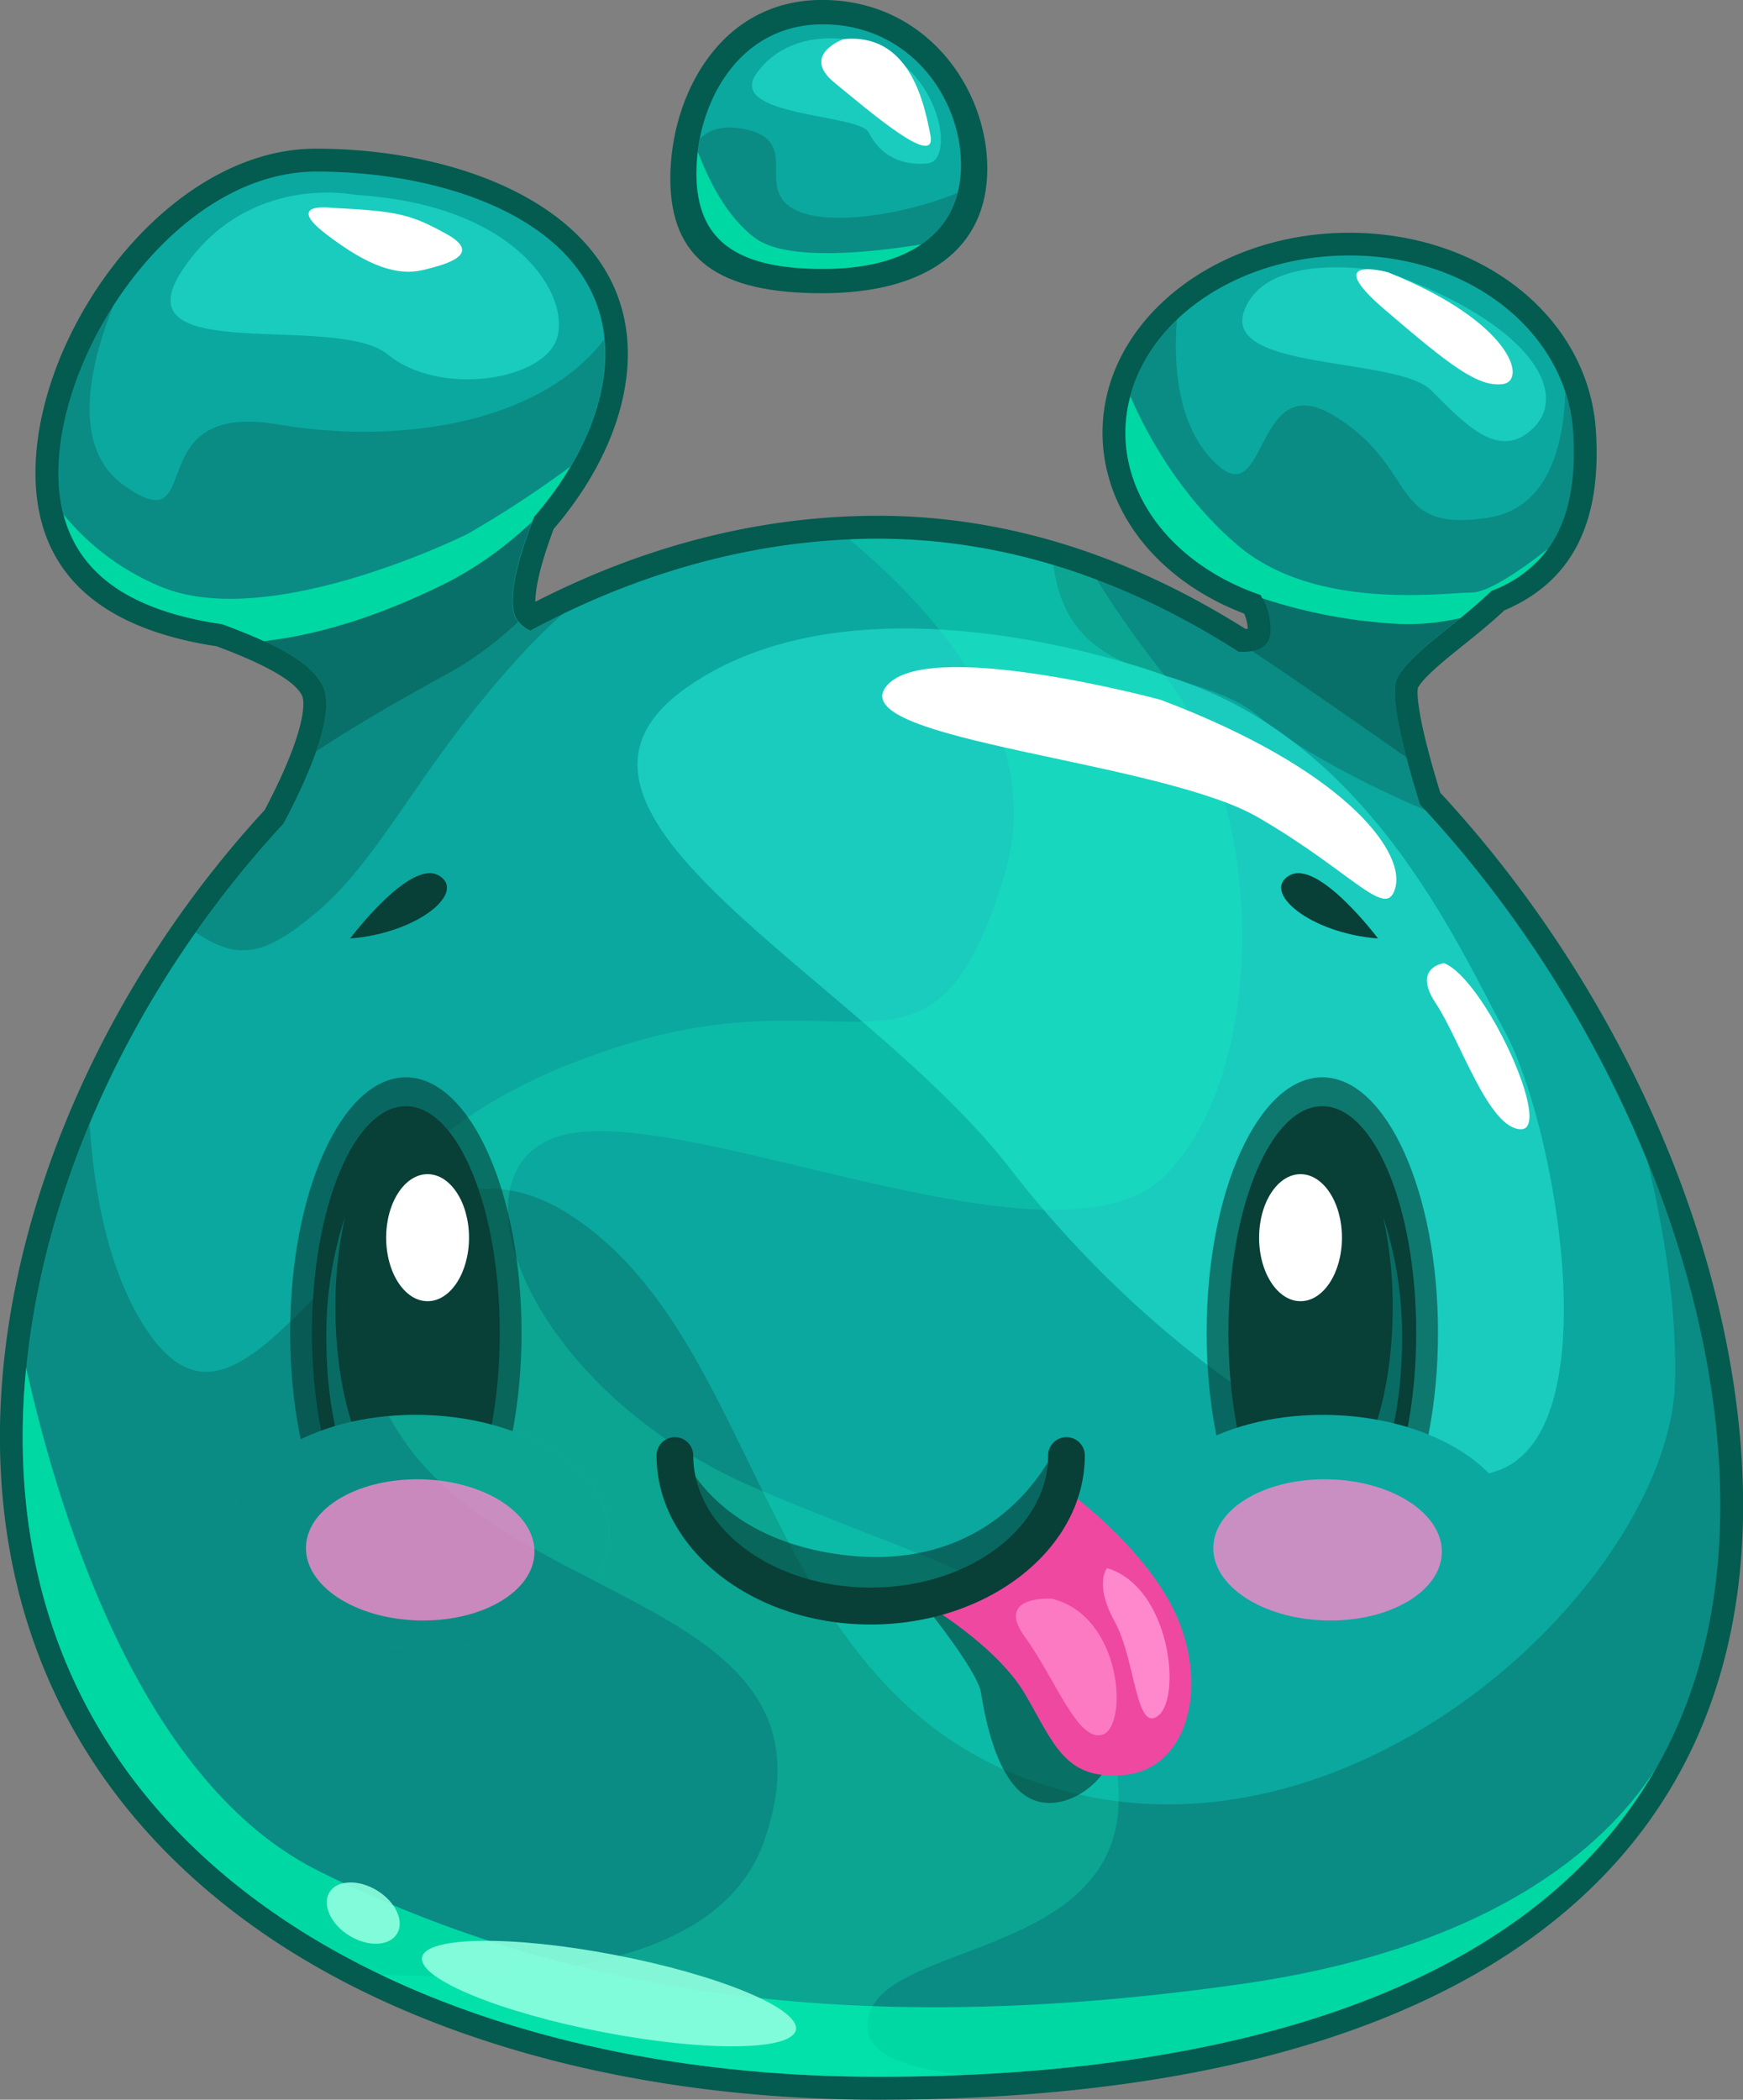 <svg id="_ÎÓÈ_1" data-name="—ÎÓÈ_1" xmlns="http://www.w3.org/2000/svg" viewBox="0 0 290.32 349.73"><rect x="0" y="0" width="290.32" height="349.73" fill="#808080" stroke="none"/><defs><style>.cls-1{fill:#045b4f;}.cls-11,.cls-2{fill:#0ba8a0;}.cls-3,.cls-7{fill:#052d28;}.cls-3,.cls-6{opacity:0.22;}.cls-4{fill:#19ccbe;}.cls-5{fill:#00d8a4;}.cls-6{fill:#10ffc0;}.cls-7{opacity:0.29;}.cls-8{fill:#fff;}.cls-9{fill:#06332e;opacity:0.55;}.cls-10{fill:#083f37;}.cls-11{opacity:0.43;}.cls-12{fill:#ef48a0;}.cls-13,.cls-14{fill:#f8c;}.cls-13{opacity:0.78;}.cls-15{fill:#8fffdf;opacity:0.9;}</style></defs><title>PurpleGuy</title><path class="cls-1" d="M798.37,662.32c-4.13-13.41-3.85-16.86-3.74-17.46,1-1.82,4.32-4.5,7.53-7.08,2.29-1.84,4.64-3.74,6.88-5.84,11.25-4.77,16.24-14.56,15.25-29.89-1.21-18.84-18.88-33-41.09-33-22.66,0-41.09,14.93-41.09,33.29,0,13,9.2,24.67,23.59,30.14a6.81,6.81,0,0,1,.6,2.54l-.41,0c-19.8-12.5-40.37-18.83-61.16-18.83-19.33,0-38.53,4.82-57.1,14.33,0-1.67.51-5.42,3.08-12.16,8-9.33,12.33-19.66,12.33-29.16,0-23.47-26.93-34.16-51.95-34.16-24.72,0-46.71,30.22-46.71,54,0,16.14,10.15,25.85,30.17,28.88,3.9,1.46,13,5,14.3,8.4.16.41,1.29,4.44-6.28,18.86-27.63,30-44.11,69-44.11,104.42,0,34.5,15.32,63.18,44.3,83,25.91,17.68,62.12,27.41,102,27.41,92.89,0,144.05-35.17,144.05-99C848.78,741.27,829.48,695.89,798.37,662.32Z" transform="translate(-558.47 -530.28)"/><path class="cls-2" d="M795,664.29c-2.64-8.47-5.19-18.28-3.83-21,2.07-4.14,9.8-8.86,15.77-14.6,8.89-3.53,14.55-10.95,13.56-26.38-1-16.25-16.69-29.48-37.28-29.48s-37.28,13.2-37.28,29.48c0,12.14,9.29,22.57,22.55,27.08a11.43,11.43,0,0,1,1.61,6.31c-.29,2.57-2.5,3.3-5.31,3.14-18.3-11.75-38.69-18.83-60-18.83-20.41,0-40.1,5.66-58,15.3a5.36,5.36,0,0,1-2.12-1.71c-2-2.69,0-10.09,2.78-17.23,7.17-8.23,11.84-18.06,11.84-27.17,0-21.09-25-30.34-48.13-30.34S568.2,588,568.2,609.09c0,16.11,11.55,22.87,27.31,25.16,7.41,2.77,15.17,6.12,16.91,10.77s-2.58,14.62-6.71,22.42c-26.54,28.67-43.43,66.47-43.43,102.2,0,70.74,66.21,106.55,142.45,106.55S845,851.72,845,781C845,741.85,825.38,696.77,795,664.29Z" transform="translate(-558.47 -530.28)"/><path class="cls-3" d="M795,664.29c-2.64-8.47-5.19-18.28-3.83-21,2.07-4.14,9.8-8.86,15.77-14.6,8.89-3.53,14.55-10.95,13.56-26.38a26.89,26.89,0,0,0-1.31-6.64c-.27,8.41-2.63,19.19-12.72,20.81-16.87,2.7-11.47-8.1-25.64-16.87s-10.8,18.22-20.92,6.75c-5.29-6-6-15.31-5.41-22.83-5.34,5.1-8.55,11.65-8.55,18.78,0,12.14,9.29,22.57,22.55,27.08a11.43,11.43,0,0,1,1.61,6.31c-.29,2.57-2.5,3.3-5.31,3.14a122.88,122.88,0,0,0-30.89-14.43c2.91,21.12,23.18,16,34.27,25.23,7.73,6.42,19.79,12.19,27.7,15.59Z" transform="translate(-558.47 -530.28)"/><path class="cls-4" d="M752.47,642.79s-49.93-18.89-79.62,2,29,47.91,54,80.3,63.43,57.36,81.64,49.93,8.77-58,.67-72.87S786.2,652.91,752.47,642.79Z" transform="translate(-558.47 -530.28)"/><path class="cls-3" d="M837.48,760.2c-.67,32.39-52,82.32-102.56,68.15S687,754.13,653.28,732.54,602,779.77,583.1,752.1c-6.12-9-8.84-21.61-9.72-34.61-7.12,17-11.1,34.83-11.1,52.15,0,70.74,66.21,106.55,142.45,106.55S845,851.72,845,781c0-18.43-4.35-38.17-12.12-57.29C835.61,735.09,837.74,748,837.48,760.2Z" transform="translate(-558.47 -530.28)"/><path class="cls-5" d="M834.24,824.88c-6.75,10.59-24.26,29.48-69,35.86-61.4,8.77-110.66,2.7-153.84-18.9-28.78-14.39-42.58-57-48.58-83.74-.38,3.86-.58,7.71-.58,11.54,0,70.74,66.21,106.55,142.45,106.55C762.32,876.2,812.93,862.22,834.24,824.88Z" transform="translate(-558.47 -530.28)"/><path class="cls-6" d="M703,868.46c-1.57-15.72,44.8-10.22,41.66-41.66s-22-32.22-60.52-48.73-52.66-55-30.65-59,81.74,24.37,99,7.07,17.16-61.47-.06-83.4a164.17,164.17,0,0,1-11.25-15.89A102.81,102.81,0,0,0,704.73,620c-1.6,0-3.19,0-4.78.12,15.71,13.14,32.59,33.29,25.85,55.76-11.79,39.3-24.37,16.51-62.88,28.3s-56.59,36.16-37.73,65.24,74.67,27.51,60.52,67.6c-7,19.85-36.17,23.51-63.84,22.14,23.65,11.33,52.45,17,82.85,17q7.22,0,14.28-.3C709.83,874.87,703.43,872.63,703,868.46Z" transform="translate(-558.47 -530.28)"/><path class="cls-3" d="M646.73,635.32a5.36,5.36,0,0,1-2.12-1.71c-2-2.69,0-10.09,2.78-17.23,7.17-8.23,11.84-18.06,11.84-27.17,0-.82-.05-1.61-.12-2.39-11,14.33-34.78,17.5-54.41,14.14-23.62-4-11.47,20.24-25.64,10.12-9-6.43-5.47-20.49-1.7-29.89-5.7,8.9-9.15,19.1-9.15,27.9,0,16.11,11.55,22.87,27.31,25.16,7.41,2.77,15.17,6.12,16.91,10.77s-2.58,14.62-6.71,22.42a174.27,174.27,0,0,0-14.65,18.15c7.26,4.92,11.66,3.63,19.71-3,11.47-9.45,17.54-25,35.09-43.86,2.07-2.23,4.21-4.3,6.38-6.23C650.38,633.41,648.54,634.34,646.73,635.32Z" transform="translate(-558.47 -530.28)"/><path class="cls-7" d="M598,635.21c6.58,2.59,12.88,5.69,14.43,9.82.9,2.41.19,6.21-1.28,10.4,6.91-4.62,15-9.17,22.56-13.31a57.83,57.83,0,0,0,11.08-8.29c-.06-.07-.13-.14-.19-.22-1.85-2.54-.2-9.31,2.34-16.07C636.64,625.43,617.12,635.84,598,635.21Z" transform="translate(-558.47 -530.28)"/><path class="cls-8" d="M751.79,646.84s-39.81-10.79-45.88-2S751.79,657,768,666.41s21.59,17.54,22.94,11.47S782.15,658.31,751.79,646.84Z" transform="translate(-558.47 -530.28)"/><path class="cls-8" d="M799,690.7s-5.4.67-1.35,6.75,8.77,20.92,14.17,20.92S805.77,693.4,799,690.7Z" transform="translate(-558.47 -530.28)"/><path class="cls-5" d="M595.51,634.25c2.33.87,4.7,1.81,6.91,2.82,10.27-1.17,20.68-4.83,30.61-9.8a60.19,60.19,0,0,0,14.07-10.13l.29-.76a56.93,56.93,0,0,0,6.08-8.38,176.29,176.29,0,0,1-17.06,11.18c-2.7,1.35-33.74,16.19-51.28,8.77A41.19,41.19,0,0,1,569.07,616C572,627.21,582.25,632.32,595.51,634.25Z" transform="translate(-558.47 -530.28)"/><ellipse class="cls-9" cx="67.6" cy="221.98" rx="19.27" ry="42.54"/><ellipse class="cls-10" cx="67.6" cy="221.98" rx="15.64" ry="37.73"/><path class="cls-11" d="M627.42,779.62c-7.23,0-13.08-14.12-13.08-31.55a69.09,69.09,0,0,1,1.6-15.13,63,63,0,0,0-3.11,20.41c0,17.43,5.86,31.55,13.08,31.55,5,0,9.26-6.63,11.48-16.42C635,775.29,631.41,779.62,627.42,779.62Z" transform="translate(-558.47 -530.28)"/><ellipse class="cls-8" cx="71.22" cy="206.15" rx="6.9" ry="10.58"/><ellipse class="cls-8" cx="63.72" cy="249.49" rx="3.16" ry="3.31"/><path class="cls-10" d="M616.78,686.6s9.92-13.22,14.73-10.52S628.2,685.7,616.78,686.6Z" transform="translate(-558.47 -530.28)"/><ellipse class="cls-9" cx="220.25" cy="221.98" rx="19.27" ry="42.54"/><ellipse class="cls-10" cx="220.25" cy="221.98" rx="15.64" ry="37.73"/><path class="cls-11" d="M777.36,779.62c7.22,0,13.08-14.12,13.08-31.55a69.1,69.1,0,0,0-1.6-15.13A63,63,0,0,1,792,753.35c0,17.43-5.86,31.55-13.08,31.55-5,0-9.26-6.63-11.48-16.42C769.79,775.29,773.37,779.62,777.36,779.62Z" transform="translate(-558.47 -530.28)"/><ellipse class="cls-8" cx="216.62" cy="206.15" rx="6.9" ry="10.58"/><ellipse class="cls-8" cx="224.12" cy="249.49" rx="3.16" ry="3.31"/><path class="cls-10" d="M788,686.6s-9.92-13.22-14.73-10.52S776.58,685.7,788,686.6Z" transform="translate(-558.47 -530.28)"/><path class="cls-9" d="M670.88,769.66s4.37,16.79,28.31,19.64,33.51-14.37,35-17.73,3.19,20-15.62,24a67.49,67.49,0,0,1-34.2-1.71S673.92,791.62,670.88,769.66Z" transform="translate(-558.47 -530.28)"/><path class="cls-9" d="M711.93,797s9.3,11.38,9.93,15.19,2.55,15.28,8.59,17.83,13.69-4.14,13.05-8.59-.64-18.46-.64-18.46l-12.41-13.37Z" transform="translate(-558.47 -530.28)"/><path class="cls-12" d="M711.93,797s12.46,7.12,17.35,15.57,6.68,14.24,16.46,13.35S759.54,813,755.09,801s-18.69-22.25-18.69-22.25S724.83,798.74,711.93,797Z" transform="translate(-558.47 -530.28)"/><path class="cls-10" d="M703.49,800.86c-19.66,0-35.66-12.63-35.66-28.15a3.05,3.05,0,0,1,6.11,0c0,12.15,13.26,22,29.56,22s29.55-9.89,29.55-22a3.05,3.05,0,0,1,6.11,0C739.15,788.23,723.15,800.86,703.49,800.86Z" transform="translate(-558.47 -530.28)"/><path class="cls-2" d="M659.93,785.38c.44,10.74-13.28,19.44-30.66,19.44s-31.82-8.71-32.27-19.44,13.29-19.44,30.66-19.44S659.49,774.64,659.93,785.38Z" transform="translate(-558.47 -530.28)"/><path class="cls-3" d="M659.93,785.38c.44,10.74-13.28,19.44-30.66,19.44s-31.82-8.71-32.27-19.44,13.29-19.44,30.66-19.44S659.49,774.64,659.93,785.38Z" transform="translate(-558.47 -530.28)"/><path class="cls-6" d="M623.23,766.15c.61,1.08,1.25,2.17,2,3.27,7.27,11.21,20,17.86,32.15,24.1a13,13,0,0,0,2.59-8.14c-.44-10.74-14.89-19.44-32.27-19.44C626.15,765.93,624.68,766,623.23,766.15Z" transform="translate(-558.47 -530.28)"/><path class="cls-13" d="M647.49,788.43c.27,6.49-8,11.76-18.54,11.76s-19.25-5.26-19.51-11.76,8-11.76,18.54-11.76S647.23,781.94,647.49,788.43Z" transform="translate(-558.47 -530.28)"/><path class="cls-2" d="M811.05,785.38c.44,10.74-13.28,19.44-30.66,19.44s-31.82-8.71-32.27-19.44,13.29-19.44,30.66-19.44S810.61,774.64,811.05,785.38Z" transform="translate(-558.47 -530.28)"/><path class="cls-13" d="M798.62,788.43c.27,6.49-8,11.76-18.54,11.76s-19.25-5.26-19.51-11.76,8-11.76,18.54-11.76S798.35,781.94,798.62,788.43Z" transform="translate(-558.47 -530.28)"/><path class="cls-13" d="M733.64,796.56s-9.55-.64-4.46,6.37,8.91,17.83,13.05,16.23S745.42,799.43,733.64,796.56Z" transform="translate(-558.47 -530.28)"/><path class="cls-14" d="M742.87,791.47s-2.23,2.54,1.27,8.91,3.5,18.78,7.32,15.6S753.37,794.65,742.87,791.47Z" transform="translate(-558.47 -530.28)"/><path class="cls-4" d="M617.63,562.74s-17.9-3.8-28.75,12.48,25.49,7,34.17,14.1,26,4.34,28.2-2.71S644.75,564.36,617.63,562.74Z" transform="translate(-558.47 -530.28)"/><path class="cls-8" d="M613.83,564.9s-8.14-1.08-1.09,4.34,11.93,7.05,16.27,6,9.76-2.71,3.8-6S624.68,565.45,613.83,564.9Z" transform="translate(-558.47 -530.28)"/><path class="cls-15" d="M691.05,868.29c-.46,3.56-14.77,3.79-32,.49s-30.75-8.85-30.29-12.41,14.77-3.79,32-.5S691.51,864.72,691.05,868.29Z" transform="translate(-558.47 -530.28)"/><path class="cls-15" d="M624.79,852c-1,2.25-4.36,2.7-7.58,1s-5-4.9-4.06-7.15,4.36-2.7,7.58-1S625.76,849.76,624.79,852Z" transform="translate(-558.47 -530.28)"/><path class="cls-7" d="M768.72,629.91a10.88,10.88,0,0,1,1.36,5.79,3.32,3.32,0,0,1-3.06,3c7.43,4.94,18.47,12.65,25.69,17.72-1.56-5.93-2.51-11.26-1.56-13.16,2.07-4.14,9.8-8.86,15.77-14.6a25.5,25.5,0,0,0,2.89-1.36C799.59,631,784,635.06,768.72,629.91Z" transform="translate(-558.47 -530.28)"/><path class="cls-4" d="M789.61,575.62s-19.67-4.14-23.82,6.21,25.37,7.77,31.06,13.46,11.39,11.91,17.09,6.21S813.94,584.42,789.61,575.62Z" transform="translate(-558.47 -530.28)"/><path class="cls-5" d="M745.92,602.31c0,12.14,9.29,22.57,22.55,27.08.09.18.16.35.25.53a86.5,86.5,0,0,0,21.4,4.2,38.46,38.46,0,0,0,11.58-.89c1.77-1.44,3.56-3,5.21-4.55a20.47,20.47,0,0,0,9.4-7c-4,3.17-9.86,7.3-12.73,7.3-4.66,0-25.89,3.11-38.83-7.77-10.54-8.86-16.28-20.81-18-24.93A23.63,23.63,0,0,0,745.92,602.31Z" transform="translate(-558.47 -530.28)"/><path class="cls-8" d="M789.61,575.62s-11.39-3.11-.52,6.21,15.53,12.94,19.67,12.43S810.32,583.9,789.61,575.62Z" transform="translate(-558.47 -530.28)"/><path class="cls-1" d="M722.92,558.36c0,13.49-10.3,20.76-27.52,20.76S670.12,573.5,670.12,560s8.06-29.73,25.28-29.73S722.92,544.87,722.92,558.36Z" transform="translate(-558.47 -530.28)"/><path class="cls-2" d="M718.54,557.75c0,11.25-8.59,17.32-23,17.32s-21.09-4.69-21.09-15.94,6.72-24.8,21.09-24.8S718.54,546.5,718.54,557.75Z" transform="translate(-558.47 -530.28)"/><path class="cls-3" d="M695.58,575.07c12.24,0,20.26-4.42,22.38-12.68-7.78,3.28-19.66,5.39-25.69,3.38-9.32-3.11.52-11.91-9.84-14-3.58-.72-5.84.13-7.36,1.59a30,30,0,0,0-.58,5.74C674.5,570.38,681.22,575.07,695.58,575.07Z" transform="translate(-558.47 -530.28)"/><path class="cls-4" d="M699,536.79s-9.32-1.55-14.5,5.69,17.09,6.73,18.64,9.84,4.66,5.69,9.84,5.18S714.54,538.34,699,536.79Z" transform="translate(-558.47 -530.28)"/><path class="cls-8" d="M699,536.79s-7.25,2.59-1.55,7.25,17.08,14.5,16,8.8S709.88,535.75,699,536.79Z" transform="translate(-558.47 -530.28)"/><path class="cls-5" d="M684.19,569.9c-4.73-3.58-7.67-9.55-9.46-14.28a29.72,29.72,0,0,0-.23,3.51c0,11.25,6.72,15.94,21.09,15.94,6.87,0,12.41-1.41,16.33-4.09C703.84,572.3,689.5,573.91,684.19,569.9Z" transform="translate(-558.47 -530.28)"/></svg>